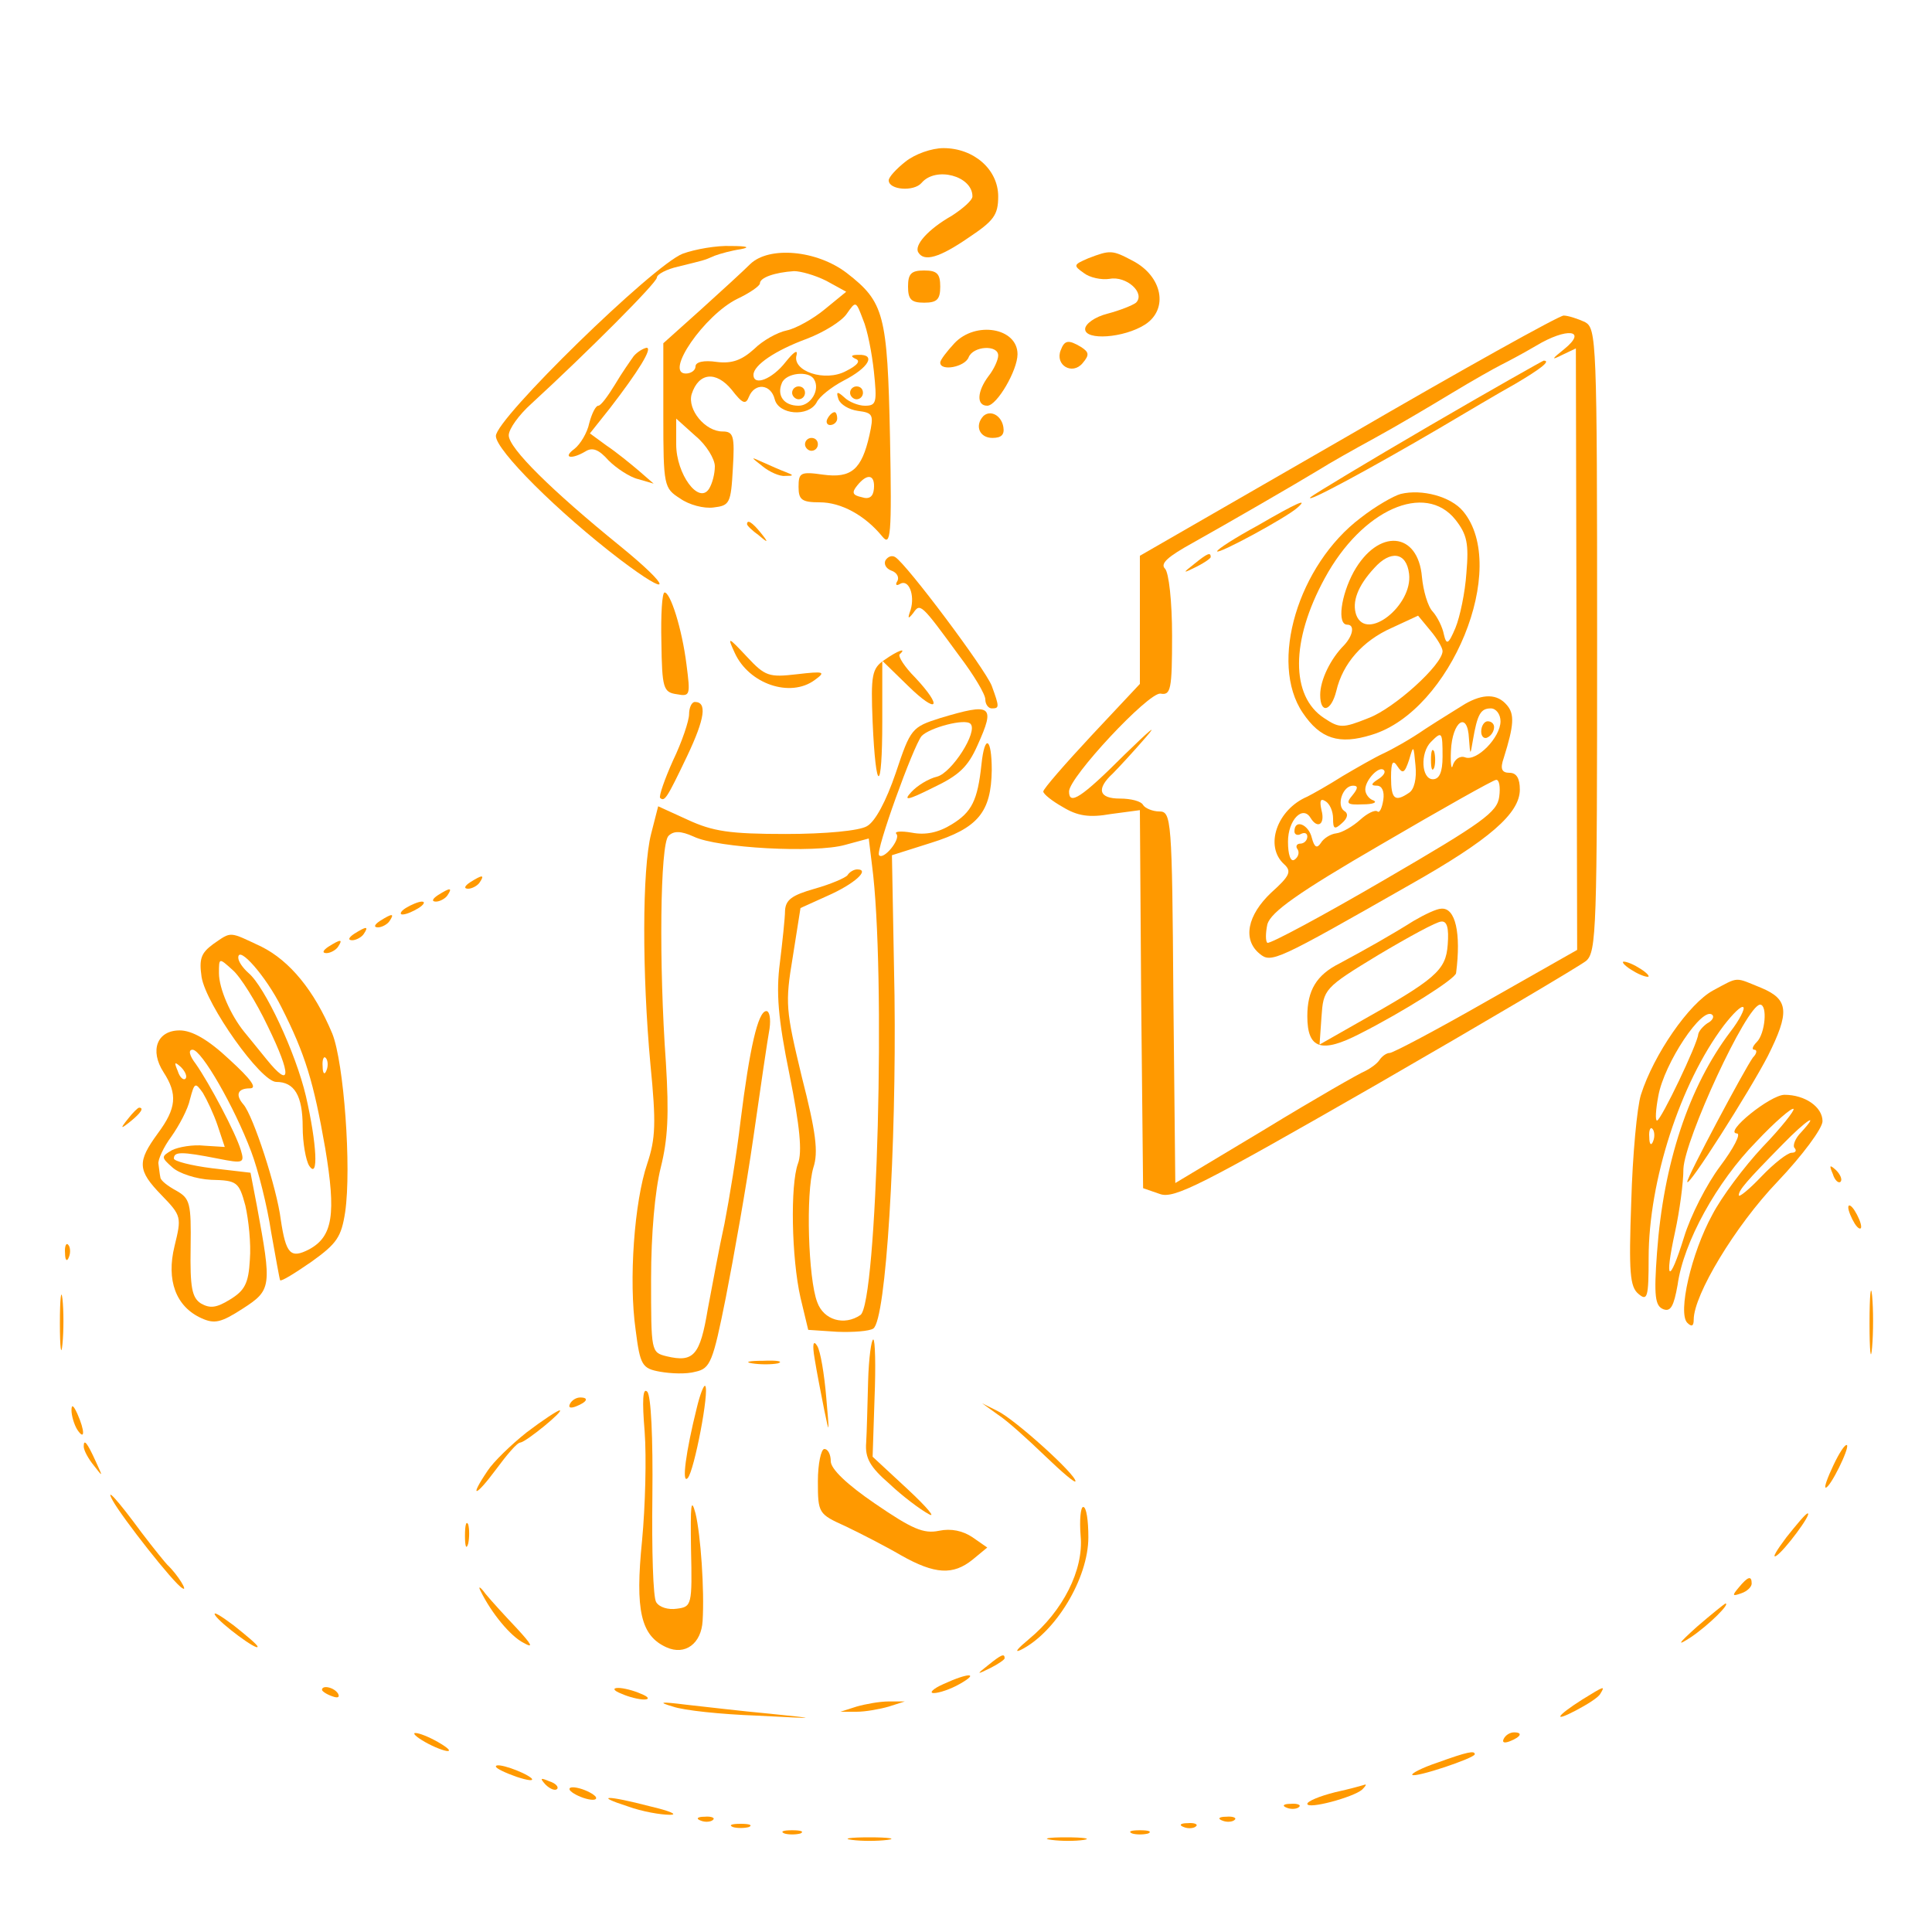<?xml version="1.0" standalone="no"?>
<!DOCTYPE svg PUBLIC "-//W3C//DTD SVG 20010904//EN"
 "http://www.w3.org/TR/2001/REC-SVG-20010904/DTD/svg10.dtd">
<svg version="1.0" xmlns="http://www.w3.org/2000/svg"
 width="300pt" height="300pt" viewBox="0 0 300 300"
 preserveAspectRatio="xMidYMid meet">
<g transform="translate(0,300) scale(0.1,-0.1)"
fill="#ff9900" stroke="none">
<path d="M1406 2749 c-14 -11 -26 -24 -26 -29 0 -15 39 -18 51 -4 22 26 79 11
79 -21 0 -6 -15 -19 -32 -30 -37 -21 -59 -46 -52 -57 9 -15 33 -8 78 23 39 26
46 35 46 64 0 42 -38 75 -85 75 -18 0 -44 -9 -59 -21z"/>
<path d="M1060 2606 c-46 -18 -290 -256 -290 -283 0 -22 96 -118 193 -192 82
-62 81 -45 0 21 -106 86 -173 152 -173 172 0 10 16 32 35 49 87 80 195 188
195 196 0 5 15 13 33 17 40 10 39 9 57 17 8 3 26 8 40 10 16 3 10 5 -15 5 -22
1 -56 -5 -75 -12z"/>
<path d="M1165 2590 c-11 -11 -46 -43 -77 -71 l-58 -52 0 -112 c0 -110 1 -113
26 -129 14 -10 37 -16 52 -14 25 3 27 6 30 61 3 50 1 57 -16 57 -27 0 -55 34
-48 58 11 34 38 36 62 7 17 -22 22 -24 27 -11 9 22 34 20 40 -4 6 -24 52 -28
65 -5 4 9 23 24 42 34 39 20 51 41 23 40 -11 0 -13 -2 -5 -6 9 -3 4 -10 -14
-19 -33 -18 -85 0 -77 25 2 9 -5 4 -17 -11 -21 -27 -50 -38 -50 -20 0 15 34
38 83 56 26 10 54 27 62 39 14 20 14 20 25 -9 7 -16 14 -53 17 -81 5 -48 4
-53 -14 -53 -10 0 -25 6 -32 13 -11 10 -13 9 -9 -3 3 -8 16 -16 30 -18 24 -3
25 -6 18 -38 -12 -53 -28 -67 -72 -61 -35 5 -38 3 -38 -19 0 -20 5 -24 33 -24
33 0 70 -20 97 -53 13 -16 15 0 12 154 -4 191 -9 210 -67 255 -47 36 -121 42
-150 14z m118 -26 l31 -17 -33 -27 c-18 -15 -45 -30 -59 -33 -15 -3 -38 -16
-51 -29 -19 -17 -34 -23 -58 -20 -20 3 -33 0 -33 -7 0 -6 -7 -11 -15 -11 -34
0 29 91 80 116 19 9 35 20 35 24 0 9 23 17 53 19 10 0 32 -6 50 -15z m-19
-153 c10 -16 -5 -41 -24 -41 -23 0 -34 16 -26 35 6 16 42 20 50 6z m-154 -135
c0 -12 -4 -27 -9 -35 -16 -25 -51 23 -51 69 l0 40 30 -27 c17 -14 30 -36 30
-47z m247 -35 c-1 -12 -7 -17 -19 -13 -14 3 -16 7 -7 18 16 20 28 17 26 -5z"/>
<path d="M1230 2390 c0 -5 5 -10 10 -10 6 0 10 5 10 10 0 6 -4 10 -10 10 -5 0
-10 -4 -10 -10z"/>
<path d="M1690 2599 c-23 -10 -24 -11 -7 -23 9 -7 27 -11 40 -9 26 5 56 -22
41 -37 -5 -4 -25 -12 -44 -17 -20 -5 -35 -16 -35 -24 0 -18 60 -14 93 7 37 24
27 75 -19 99 -32 17 -35 17 -69 4z"/>
<path d="M1410 2555 c0 -20 5 -25 25 -25 20 0 25 5 25 25 0 20 -5 25 -25 25
-20 0 -25 -5 -25 -25z"/>
<path d="M2093 2323 l-323 -186 0 -100 0 -99 -75 -80 c-41 -44 -75 -83 -75
-87 0 -4 14 -15 30 -24 23 -14 41 -17 75 -11 l45 6 2 -293 3 -294 26 -9 c22
-8 63 13 335 169 170 98 317 185 327 193 16 14 17 50 17 498 0 468 -1 484 -19
494 -11 5 -26 10 -33 10 -7 0 -158 -84 -335 -187z m336 135 c-20 -16 -21 -18
-3 -9 l21 10 1 -467 1 -467 -141 -80 c-77 -44 -145 -80 -150 -80 -5 0 -12 -5
-16 -11 -4 -6 -14 -13 -22 -17 -8 -3 -78 -43 -155 -90 l-140 -84 -3 289 c-2
277 -3 288 -22 288 -10 0 -22 5 -25 10 -3 6 -19 10 -36 10 -33 0 -37 15 -11
39 9 9 33 35 52 57 19 22 4 9 -34 -28 -67 -67 -86 -79 -86 -57 0 22 123 154
142 152 16 -3 18 6 18 90 0 53 -5 98 -11 104 -8 8 5 19 43 40 57 32 154 88
197 114 14 9 53 31 86 49 33 18 87 50 120 70 33 20 67 39 75 43 8 4 33 17 55
30 48 29 81 25 44 -5z"/>
<path d="M2220 2339 c-96 -56 -179 -106 -185 -111 -11 -12 96 46 200 107 39
23 91 54 118 69 39 23 56 36 44 36 -1 0 -81 -45 -177 -101z"/>
<path d="M2175 2233 c-11 -3 -39 -19 -62 -37 -97 -73 -143 -225 -90 -303 27
-40 56 -50 107 -34 123 37 214 260 142 347 -19 23 -64 35 -97 27z m85 -40 c18
-23 21 -37 17 -83 -2 -30 -10 -68 -17 -85 -11 -26 -14 -27 -18 -10 -2 11 -10
27 -17 35 -8 8 -15 33 -17 54 -6 71 -68 76 -106 8 -20 -37 -26 -82 -10 -82 12
0 9 -17 -5 -32 -21 -21 -37 -54 -37 -77 0 -30 17 -26 25 6 10 43 41 78 86 98
l41 19 19 -23 c11 -13 19 -27 19 -32 0 -21 -75 -89 -115 -104 -40 -16 -45 -16
-69 0 -52 34 -52 120 1 217 58 107 156 150 203 91z m-72 -84 c6 -49 -66 -106
-82 -64 -7 20 2 45 28 73 25 28 50 25 54 -9z"/>
<path d="M1953 2184 c-35 -19 -63 -37 -63 -40 0 -6 109 53 125 68 17 15 0 8
-62 -28z"/>
<path d="M1854 2124 c-18 -14 -18 -15 4 -4 12 6 22 13 22 15 0 8 -5 6 -26 -11z"/>
<path d="M2275 1907 c-11 -7 -39 -24 -62 -39 -23 -16 -52 -32 -65 -38 -13 -6
-41 -22 -63 -35 -22 -14 -47 -28 -55 -32 -47 -20 -67 -77 -36 -105 12 -11 9
-18 -20 -44 -37 -35 -45 -73 -18 -95 18 -15 26 -11 233 107 124 70 171 111
171 148 0 17 -5 26 -16 26 -12 0 -15 6 -9 23 16 51 17 68 5 82 -15 18 -37 18
-65 2z m55 -27 c0 -25 -37 -63 -55 -56 -8 3 -16 -3 -19 -12 -2 -9 -4 1 -3 22
2 46 26 63 28 19 2 -26 2 -27 6 -3 7 41 12 50 28 50 8 0 15 -9 15 -20z m-90
-55 c0 -24 -5 -35 -15 -35 -18 0 -20 41 -3 58 17 17 18 16 18 -23z m-52 -56
c-22 -15 -28 -10 -28 24 0 24 3 28 10 17 8 -12 11 -11 18 10 7 24 7 23 10 -9
2 -20 -2 -37 -10 -42z m-48 21 c-11 -7 -12 -10 -2 -10 8 0 12 -9 10 -22 -2
-13 -6 -21 -9 -18 -4 3 -16 -3 -27 -13 -11 -10 -28 -20 -37 -21 -9 -1 -20 -8
-24 -15 -6 -9 -10 -7 -14 8 -5 21 -27 30 -27 10 0 -5 5 -7 10 -4 6 3 10 1 10
-4 0 -6 -5 -11 -11 -11 -5 0 -8 -4 -4 -9 3 -5 1 -12 -5 -16 -6 -4 -10 8 -10
28 0 34 23 57 35 37 11 -18 23 -10 17 12 -3 14 -2 19 6 14 7 -4 12 -16 12 -27
0 -16 2 -18 14 -7 9 8 10 15 3 19 -12 9 -2 39 14 39 8 0 8 -4 -1 -15 -11 -13
-8 -15 16 -14 16 0 23 3 17 6 -7 2 -13 10 -13 17 0 15 22 38 29 30 3 -3 -1 -9
-9 -14z m188 -27 c-3 -24 -25 -40 -178 -129 -96 -56 -178 -100 -182 -98 -3 2
-3 15 0 29 6 19 46 48 177 124 94 55 174 100 178 100 5 1 7 -11 5 -26z"/>
<path d="M2300 1864 c0 -8 5 -12 10 -9 6 3 10 10 10 16 0 5 -4 9 -10 9 -5 0
-10 -7 -10 -16z"/>
<path d="M2222 1820 c0 -14 2 -19 5 -12 2 6 2 18 0 25 -3 6 -5 1 -5 -13z"/>
<path d="M2195 1570 c-35 -22 -74 -44 -115 -66 -36 -18 -50 -42 -50 -82 0 -51
22 -58 82 -27 67 34 148 85 149 94 8 62 -1 102 -23 100 -7 0 -26 -9 -43 -19z
m53 -37 c-3 -40 -18 -53 -141 -122 l-58 -33 3 43 c3 43 4 45 88 96 47 28 91
52 98 52 9 1 12 -10 10 -36z"/>
<path d="M1482 2467 c-12 -13 -22 -26 -22 -30 0 -14 38 -7 44 8 7 18 46 20 46
3 0 -7 -7 -22 -15 -32 -18 -24 -19 -46 -2 -46 15 0 47 55 47 80 0 41 -65 52
-98 17z"/>
<path d="M1647 2456 c-9 -23 18 -39 34 -20 11 13 10 17 -2 25 -20 12 -26 11
-32 -5z"/>
<path d="M984 2447 c-5 -7 -19 -27 -29 -44 -11 -18 -22 -33 -26 -33 -4 0 -10
-12 -14 -27 -3 -15 -14 -33 -23 -40 -19 -14 -5 -17 17 -4 11 7 21 3 36 -14 12
-12 33 -26 46 -29 l24 -7 -23 20 c-13 11 -35 29 -50 39 l-26 19 31 39 c44 57
67 94 57 94 -5 -1 -14 -6 -20 -13z"/>
<path d="M1320 2390 c0 -5 5 -10 10 -10 6 0 10 5 10 10 0 6 -4 10 -10 10 -5 0
-10 -4 -10 -10z"/>
<path d="M1285 2350 c-3 -5 -1 -10 4 -10 6 0 11 5 11 10 0 6 -2 10 -4 10 -3 0
-8 -4 -11 -10z"/>
<path d="M1527 2354 c-14 -15 -6 -34 14 -34 14 0 19 5 17 17 -3 18 -20 27 -31
17z"/>
<path d="M1250 2310 c0 -5 5 -10 10 -10 6 0 10 5 10 10 0 6 -4 10 -10 10 -5 0
-10 -4 -10 -10z"/>
<path d="M1184 2276 c11 -9 27 -16 35 -15 14 0 14 1 1 6 -8 3 -24 10 -35 15
-20 9 -20 9 -1 -6z"/>
<path d="M1160 2186 c0 -2 8 -10 18 -17 15 -13 16 -12 3 4 -13 16 -21 21 -21
13z"/>
<path d="M1375 2130 c-3 -6 1 -13 9 -16 9 -3 13 -11 9 -17 -3 -5 -1 -7 4 -4
14 9 24 -17 17 -40 -5 -14 -4 -15 4 -5 11 16 12 15 72 -67 22 -29 40 -59 40
-67 0 -8 5 -14 10 -14 12 0 12 2 0 35 -10 26 -132 189 -150 200 -5 3 -11 1
-15 -5z"/>
<path d="M1027 2003 c1 -72 3 -78 24 -81 21 -4 21 -1 15 46 -7 56 -25 112 -34
112 -4 0 -6 -35 -5 -77z"/>
<path d="M1141 1986 c22 -48 86 -70 124 -42 18 13 15 14 -28 9 -43 -5 -49 -3
-77 27 -30 32 -31 32 -19 6z"/>
<path d="M1373 1975 c-19 -13 -21 -23 -18 -96 5 -113 15 -112 15 1 l0 94 40
-39 c46 -45 55 -34 11 13 -16 16 -27 33 -24 36 12 11 -3 6 -24 -9z"/>
<path d="M1070 1891 c0 -10 -11 -43 -25 -72 -13 -29 -22 -55 -20 -58 7 -6 10
-2 42 65 28 59 31 84 12 84 -5 0 -9 -9 -9 -19z"/>
<path d="M1460 1885 c-44 -14 -46 -16 -69 -85 -15 -44 -32 -76 -45 -83 -12 -7
-64 -12 -126 -12 -87 0 -113 4 -152 22 l-46 21 -11 -43 c-14 -55 -14 -217 -1
-358 9 -91 8 -115 -5 -154 -20 -59 -29 -181 -18 -258 7 -55 10 -60 38 -65 17
-3 41 -4 55 0 23 5 27 15 47 115 12 61 32 173 43 250 11 77 22 152 25 168 2
15 0 27 -5 27 -13 0 -26 -58 -40 -170 -6 -52 -18 -124 -25 -160 -8 -36 -19
-96 -26 -133 -12 -72 -22 -83 -64 -73 -24 6 -24 7 -24 120 0 70 6 137 15 173
11 44 13 82 8 163 -11 153 -9 339 4 352 8 8 19 8 39 -1 37 -18 189 -26 235
-13 l37 10 5 -41 c22 -165 8 -682 -18 -699 -25 -17 -57 -8 -67 20 -14 36 -18
169 -6 209 8 24 4 55 -18 141 -25 104 -26 114 -14 186 l12 76 42 19 c41 18 67
41 46 41 -5 0 -12 -4 -15 -9 -3 -4 -26 -14 -51 -21 -35 -10 -45 -17 -46 -34 0
-11 -4 -48 -8 -81 -6 -46 -3 -86 15 -174 16 -80 20 -120 13 -138 -12 -33 -10
-146 4 -208 l12 -50 45 -3 c25 -1 50 1 56 5 20 13 36 284 33 517 l-4 218 60
19 c74 23 94 48 95 113 0 51 -11 57 -16 9 -6 -56 -15 -74 -46 -93 -21 -13 -41
-17 -62 -13 -17 3 -28 2 -24 -2 7 -8 -20 -41 -27 -33 -6 6 53 169 66 185 12
13 68 28 76 19 12 -12 -29 -76 -52 -82 -13 -3 -31 -14 -40 -24 -13 -14 -6 -13
34 7 40 19 54 32 69 66 28 62 22 66 -58 42z"/>
<path d="M730 1630 c-9 -6 -10 -10 -3 -10 6 0 15 5 18 10 8 12 4 12 -15 0z"/>
<path d="M680 1610 c-9 -6 -10 -10 -3 -10 6 0 15 5 18 10 8 12 4 12 -15 0z"/>
<path d="M630 1590 c-8 -5 -10 -10 -5 -10 6 0 17 5 25 10 8 5 11 10 5 10 -5 0
-17 -5 -25 -10z"/>
<path d="M590 1570 c-9 -6 -10 -10 -3 -10 6 0 15 5 18 10 8 12 4 12 -15 0z"/>
<path d="M550 1550 c-9 -6 -10 -10 -3 -10 6 0 15 5 18 10 8 12 4 12 -15 0z"/>
<path d="M331 1534 c-19 -14 -22 -23 -18 -51 7 -43 92 -163 116 -163 28 0 41
-21 41 -70 0 -25 5 -52 10 -60 15 -23 12 34 -5 108 -16 68 -64 170 -89 191 -9
8 -16 18 -16 24 0 20 43 -29 67 -77 37 -73 50 -116 68 -219 17 -102 12 -137
-25 -157 -29 -15 -36 -7 -44 46 -6 49 -43 162 -58 179 -13 15 -9 25 10 25 12
0 2 14 -32 45 -33 31 -58 45 -77 45 -35 0 -47 -31 -25 -65 22 -34 20 -56 -9
-95 -32 -44 -32 -57 6 -96 31 -32 31 -34 20 -79 -13 -53 2 -94 42 -112 20 -9
30 -7 64 15 45 29 45 34 22 159 l-10 52 -60 7 c-32 4 -59 11 -59 15 0 11 12
11 68 0 40 -8 42 -7 36 13 -8 27 -49 104 -70 134 -10 13 -12 22 -5 22 14 0 65
-89 91 -158 11 -29 25 -85 31 -125 7 -39 13 -73 14 -75 2 -2 23 11 49 29 39
28 46 38 52 77 10 69 -2 232 -20 277 -28 67 -66 113 -110 135 -51 24 -46 24
-75 4z m85 -128 c37 -76 36 -98 -2 -51 -14 17 -29 36 -35 43 -21 26 -39 67
-39 91 0 24 0 24 21 5 12 -10 37 -50 55 -88z m91 -68 c-3 -8 -6 -5 -6 6 -1 11
2 17 5 13 3 -3 4 -12 1 -19z m-219 -13 c-3 -3 -9 2 -12 12 -6 14 -5 15 5 6 7
-7 10 -15 7 -18z m50 -73 l11 -33 -32 2 c-17 2 -40 -2 -50 -7 -17 -10 -17 -11
1 -27 10 -9 37 -18 60 -19 40 -1 43 -3 53 -40 5 -22 9 -59 7 -84 -2 -37 -8
-48 -31 -62 -21 -13 -31 -14 -45 -6 -14 9 -17 25 -16 87 1 69 -1 76 -22 88
-13 7 -25 16 -25 21 -1 4 -2 14 -3 21 -1 6 8 26 20 42 12 17 26 43 29 58 7 26
8 27 20 10 6 -10 17 -33 23 -51z"/>
<path d="M510 1530 c-9 -6 -10 -10 -3 -10 6 0 15 5 18 10 8 12 4 12 -15 0z"/>
<path d="M2520 1506 c0 -3 9 -10 20 -16 11 -6 20 -8 20 -6 0 3 -9 10 -20 16
-11 6 -20 8 -20 6z"/>
<path d="M2660 1462 c-37 -20 -92 -99 -112 -162 -6 -19 -13 -94 -15 -166 -4
-110 -2 -132 11 -143 14 -12 16 -6 16 56 0 119 49 271 117 361 14 18 27 31 30
28 3 -2 -6 -20 -20 -38 -65 -86 -104 -205 -114 -343 -5 -68 -3 -83 10 -88 11
-4 16 4 22 38 9 66 61 160 122 222 29 31 56 54 58 51 2 -2 -19 -29 -48 -59
-29 -31 -64 -78 -78 -105 -33 -60 -54 -153 -39 -168 7 -7 10 -5 10 5 0 38 64
145 130 214 39 41 70 83 70 94 0 22 -27 41 -59 41 -22 0 -95 -59 -74 -60 7 0
-5 -23 -26 -51 -21 -28 -46 -77 -56 -110 -23 -74 -31 -70 -14 8 7 32 13 76 13
98 2 46 98 254 119 255 12 0 8 -45 -5 -58 -7 -7 -8 -12 -4 -12 5 0 4 -6 -2
-12 -13 -18 -102 -185 -102 -193 0 -12 97 141 125 195 34 68 33 88 -10 106
-42 17 -34 18 -75 -4z m-9 -51 c-7 -5 -13 -12 -14 -17 -1 -15 -58 -134 -64
-134 -3 0 -2 17 2 38 9 51 69 141 84 126 3 -3 0 -9 -8 -13z m146 -169 c-10
-10 -14 -22 -10 -25 3 -4 1 -7 -5 -7 -6 0 -27 -16 -47 -37 -19 -20 -35 -33
-35 -29 0 8 11 21 68 79 37 38 59 52 29 19z m-230 -14 c-3 -8 -6 -5 -6 6 -1
11 2 17 5 13 3 -3 4 -12 1 -19z"/>
<path d="M199 1263 c-13 -16 -12 -17 4 -4 16 13 21 21 13 21 -2 0 -10 -8 -17
-17z"/>
<path d="M2846 1177 c3 -10 9 -15 12 -12 3 3 0 11 -7 18 -10 9 -11 8 -5 -6z"/>
<path d="M2870 1125 c0 -5 5 -17 10 -25 5 -8 10 -10 10 -5 0 6 -5 17 -10 25
-5 8 -10 11 -10 5z"/>
<path d="M101 1054 c0 -11 3 -14 6 -6 3 7 2 16 -1 19 -3 4 -6 -2 -5 -13z"/>
<path d="M2903 945 c0 -44 2 -61 4 -37 2 23 2 59 0 80 -2 20 -4 1 -4 -43z"/>
<path d="M93 945 c0 -38 2 -53 4 -32 2 20 2 52 0 70 -2 17 -4 1 -4 -38z"/>
<path d="M1265 890 c3 -19 10 -55 15 -80 8 -39 8 -37 3 20 -3 36 -9 72 -14 80
-6 10 -8 3 -4 -20z"/>
<path d="M1348 855 c-1 -36 -2 -79 -3 -95 -2 -24 6 -38 36 -64 20 -19 48 -40
61 -47 12 -7 -2 10 -32 38 l-55 51 3 91 c2 50 1 91 -2 91 -3 0 -7 -29 -8 -65z"/>
<path d="M1168 883 c12 -2 30 -2 40 0 9 3 -1 5 -23 4 -22 0 -30 -2 -17 -4z"/>
<path d="M1001 777 c3 -40 1 -116 -4 -169 -11 -109 -2 -148 38 -166 29 -13 54
6 56 41 3 48 -3 134 -11 167 -7 26 -8 13 -7 -55 2 -88 1 -90 -22 -93 -13 -2
-27 2 -32 10 -5 7 -7 81 -6 165 1 90 -2 156 -8 162 -7 7 -8 -14 -4 -62z"/>
<path d="M1082 814 c-17 -68 -24 -120 -14 -109 10 11 34 136 27 143 -2 2 -8
-13 -13 -34z"/>
<path d="M885 820 c-3 -6 1 -7 9 -4 18 7 21 14 7 14 -6 0 -13 -4 -16 -10z"/>
<path d="M111 810 c0 -8 4 -22 9 -30 12 -18 12 -2 0 25 -6 13 -9 15 -9 5z"/>
<path d="M1550 803 c14 -9 46 -38 73 -64 26 -25 47 -43 47 -39 0 11 -94 96
-121 109 l-24 12 25 -18z"/>
<path d="M818 776 c-24 -19 -52 -46 -61 -60 -29 -43 -19 -41 13 2 17 23 33 42
38 42 9 1 69 50 61 50 -3 0 -26 -15 -51 -34z"/>
<path d="M130 754 c0 -6 7 -19 16 -30 14 -18 14 -18 3 6 -14 31 -19 36 -19 24z"/>
<path d="M2847 725 c-9 -19 -15 -35 -12 -35 7 0 37 61 33 66 -3 2 -12 -12 -21
-31z"/>
<path d="M1270 700 c0 -50 1 -51 43 -70 23 -11 62 -31 86 -45 53 -30 81 -31
111 -7 l23 19 -23 16 c-15 10 -33 14 -52 10 -24 -5 -42 3 -99 42 -44 30 -69
54 -69 66 0 10 -4 19 -10 19 -5 0 -10 -23 -10 -50z"/>
<path d="M175 670 c15 -27 95 -129 108 -136 10 -7 -7 21 -23 36 -3 3 -21 25
-40 50 -39 53 -57 72 -45 50z"/>
<path d="M1678 615 c5 -53 -28 -117 -80 -160 -18 -15 -24 -22 -13 -17 54 27
105 111 105 175 0 26 -3 47 -8 47 -4 0 -6 -20 -4 -45z"/>
<path d="M2774 613 c-15 -20 -23 -33 -16 -29 13 8 56 66 49 66 -3 0 -17 -17
-33 -37z"/>
<path d="M722 615 c0 -16 2 -22 5 -12 2 9 2 23 0 30 -3 6 -5 -1 -5 -18z"/>
<path d="M2700 535 c-11 -13 -10 -14 4 -9 9 3 16 10 16 15 0 13 -6 11 -20 -6z"/>
<path d="M746 530 c17 -35 47 -71 67 -81 16 -9 13 -3 -10 22 -18 19 -40 43
-49 54 -8 11 -12 13 -8 5z"/>
<path d="M2635 474 c-30 -27 -32 -31 -9 -16 28 19 62 53 53 52 -2 -1 -22 -17
-44 -36z"/>
<path d="M334 492 c8 -13 66 -56 66 -49 0 3 -17 17 -37 33 -20 15 -33 23 -29
16z"/>
<path d="M1534 414 c-18 -14 -18 -15 4 -4 12 6 22 13 22 15 0 8 -5 6 -26 -11z"/>
<path d="M1465 385 c-16 -7 -23 -14 -15 -14 8 0 26 6 40 14 32 18 14 18 -25 0z"/>
<path d="M500 376 c0 -2 7 -7 16 -10 8 -3 12 -2 9 4 -6 10 -25 14 -25 6z"/>
<path d="M965 370 c11 -5 27 -9 35 -9 9 0 8 4 -5 9 -11 5 -27 9 -35 9 -9 0 -8
-4 5 -9z"/>
<path d="M2457 361 c-41 -26 -46 -36 -10 -17 17 9 35 20 38 26 8 13 6 12 -28
-9z"/>
<path d="M1045 350 c17 -6 75 -12 130 -14 97 -5 98 -5 20 3 -44 4 -102 11
-130 14 -40 5 -44 4 -20 -3z"/>
<path d="M1330 350 l-25 -8 25 0 c14 0 36 4 50 8 l25 8 -25 0 c-14 0 -36 -4
-50 -8z"/>
<path d="M660 295 c14 -8 30 -14 35 -14 6 0 -1 6 -15 14 -14 8 -29 14 -35 14
-5 0 1 -6 15 -14z"/>
<path d="M2335 300 c-3 -6 1 -7 9 -4 18 7 21 14 7 14 -6 0 -13 -4 -16 -10z"/>
<path d="M2232 263 c-24 -8 -41 -17 -39 -19 4 -5 97 26 97 32 0 6 -11 4 -58
-13z"/>
<path d="M770 257 c0 -3 15 -10 32 -16 18 -6 28 -7 23 -2 -12 10 -55 25 -55
18z"/>
<path d="M847 229 c7 -7 15 -10 18 -7 3 3 -2 9 -12 12 -14 6 -15 5 -6 -5z"/>
<path d="M885 220 c3 -4 14 -10 25 -13 11 -3 18 -2 15 3 -3 4 -14 10 -25 13
-11 3 -18 2 -15 -3z"/>
<path d="M2073 217 c-24 -6 -43 -14 -43 -18 0 -9 71 10 85 22 5 5 7 8 5 8 -3
-1 -24 -7 -47 -12z"/>
<path d="M975 195 c22 -8 51 -13 65 -13 14 0 0 6 -30 13 -69 18 -88 17 -35 0z"/>
<path d="M1998 193 c7 -3 16 -2 19 1 4 3 -2 6 -13 5 -11 0 -14 -3 -6 -6z"/>
<path d="M1088 173 c7 -3 16 -2 19 1 4 3 -2 6 -13 5 -11 0 -14 -3 -6 -6z"/>
<path d="M1898 173 c7 -3 16 -2 19 1 4 3 -2 6 -13 5 -11 0 -14 -3 -6 -6z"/>
<path d="M1138 163 c6 -2 18 -2 25 0 6 3 1 5 -13 5 -14 0 -19 -2 -12 -5z"/>
<path d="M1838 163 c7 -3 16 -2 19 1 4 3 -2 6 -13 5 -11 0 -14 -3 -6 -6z"/>
<path d="M1218 153 c6 -2 18 -2 25 0 6 3 1 5 -13 5 -14 0 -19 -2 -12 -5z"/>
<path d="M1758 153 c6 -2 18 -2 25 0 6 3 1 5 -13 5 -14 0 -19 -2 -12 -5z"/>
<path d="M1323 143 c15 -2 39 -2 55 0 15 2 2 4 -28 4 -30 0 -43 -2 -27 -4z"/>
<path d="M1633 143 c15 -2 37 -2 50 0 12 2 0 4 -28 4 -27 0 -38 -2 -22 -4z"/>
</g>
</svg>
